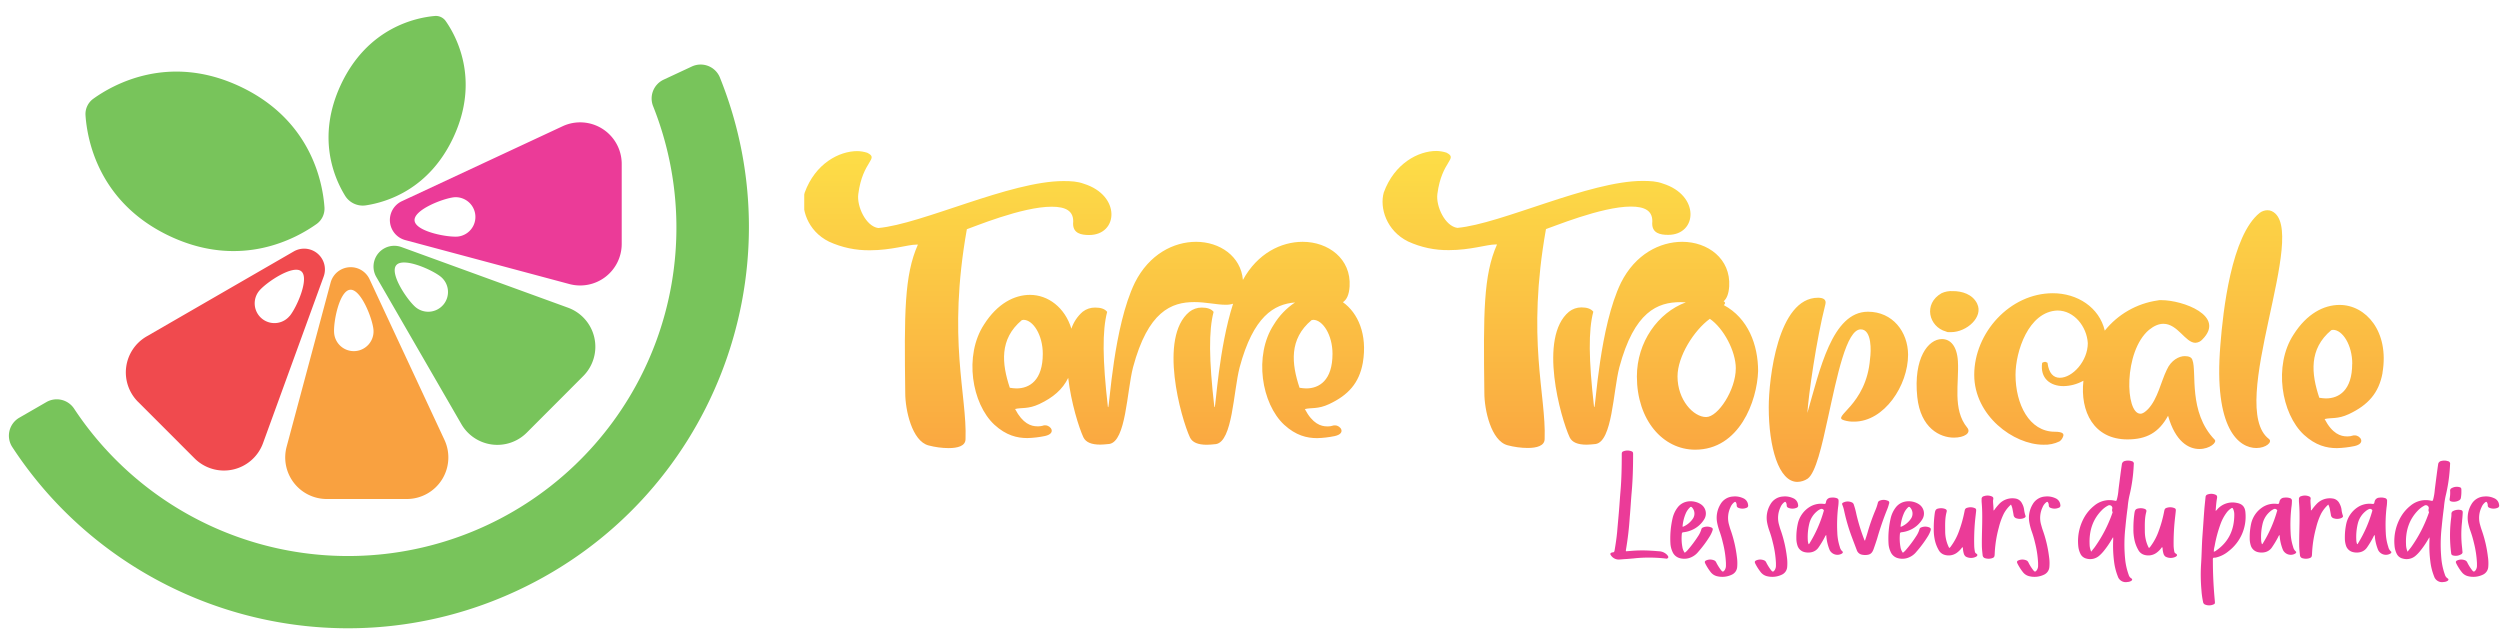 <svg id="Layer_1" data-name="Layer 1" xmlns="http://www.w3.org/2000/svg" xmlns:xlink="http://www.w3.org/1999/xlink" viewBox="0 0 1203 310"><defs><style>.cls-1{fill:none;}.cls-2{fill:#78c45b;}.cls-3{fill:#f9a140;}.cls-4{fill:#eb3b98;}.cls-5{fill:#f04a4e;}.cls-6{clip-path:url(#clip-path);}.cls-7{fill:url(#linear-gradient);}</style><clipPath id="clip-path"><path class="cls-1" d="M465.25,110.3c-9.45,53.2.16,79.64-.64,101,0,3.36-3.85,4.33-8.17,4.33a38.86,38.86,0,0,1-9.62-1.29c-8-2.08-11.22-17.14-11.22-25.16-.48-38.46-.48-56.73,6.09-71.47h-.8c-4,0-12,2.72-22.27,2.72a45.64,45.64,0,0,1-19.72-4.16c-10.41-5.13-13.78-16.19-11.69-23.56,5.12-14.1,16.66-20,25.32-20a16.76,16.76,0,0,1,4.8.8c5.93,3-2.24,3.68-4.32,19.87-.8,5.93,3.68,15.54,9.61,16.35,21.16-1.93,63.46-22.6,89.11-22.6,3.68,0,6.73.16,9.77,1.28,18,5.61,16.67,24.68,2.57,24.68-3.85,0-7.7-.8-7.7-5.45.64-6.25-3.68-8.17-10.25-8.17C491.85,99.4,467.82,109.5,465.25,110.3Zm190.54,64.27c-1.77,9.78-7,15.55-16.19,19.87-5.45,2.57-8.65,1.61-11.7,2.41,3.69,7.05,7.69,8.33,10.74,8.33a9.27,9.27,0,0,0,3.2-.48h.65c2.56,0,5.44,3.85-.17,5.13a47.41,47.41,0,0,1-8.49,1c-5,0-10.26-1.28-15.86-6.41-10.9-10.1-14.75-33.33-5-48.24a33.75,33.75,0,0,1,10.21-10.64c-10.12.81-20.09,6.65-26.69,31.3-3,11.7-3.37,35.58-11.38,36.86-1.76.16-3,.32-4.33.32-4.32,0-7-1.12-8.17-3.52-4.33-9.3-15.22-48.08-.32-60.42a9.58,9.58,0,0,1,5.93-2.08c2.72,0,4.65.64,5.77,2.08-2.4,9-2.24,23.08.32,45.51,0,.16,0,.32.16.32V196c.55,0,2-28.4,8.89-49.85a11.24,11.24,0,0,1-3.6.5c-4.32,0-9.45-1.29-15.06-1.29-11.06,0-22.28,4.49-29.49,31.41-3,11.7-3.37,35.58-11.38,36.86-1.76.16-3,.32-4.33.32-4.32,0-7-1.12-8.17-3.52-2.13-4.59-5.86-16.36-7.31-28.59-2.71,5.58-7.28,9.46-13.86,12.57-5.45,2.57-8.66,1.61-11.7,2.41,3.68,7.05,7.69,8.33,10.73,8.33a9.3,9.3,0,0,0,3.21-.48h.64c2.56,0,5.45,3.85-.16,5.13a47.51,47.51,0,0,1-8.49,1c-5,0-10.26-1.28-15.87-6.41-10.9-10.1-14.74-33.33-5-48.24,6.41-10.09,14.59-14.26,22.12-14.26,8.69,0,16.78,6.05,19.91,16.27A18.6,18.6,0,0,1,521,150,9.58,9.58,0,0,1,527,148c2.73,0,4.65.64,5.77,2.08-2.4,9-2.24,23.08.32,45.51,0,.16,0,.32.16.32V196c.64,0,2.57-38.78,12.82-59.93,6.89-13.78,18.75-19.71,29.49-19.71,11.33,0,21.56,6.9,22.53,18.34,7-12.79,18.38-18.34,28.75-18.34,12.34,0,23.4,8.17,22.59,21.47-.27,4.1-1.42,6.38-3.22,7.59C653.44,150.57,658.1,160.9,655.79,174.57Zm-154-4.33c0-9-4.65-16.34-9.3-16.34a3.26,3.26,0,0,1-.8.16c-10.9,9.13-9.61,21-5.77,32.53a21.82,21.82,0,0,0,3.21.32C495.38,186.91,501.79,183.07,501.79,170.24Zm139.41,0c0-9-4.64-16.34-9.29-16.34a3.26,3.26,0,0,1-.8.16c-10.9,9.13-9.62,21-5.77,32.53a21.68,21.68,0,0,0,3.2.32C634.79,186.91,641.2,183.07,641.2,170.24ZM784.78,99.4c6.57,0,10.9,1.92,10.26,8.17,0,4.65,3.85,5.45,7.69,5.45,14.1,0,15.39-19.07-2.56-24.68-3-1.12-6.09-1.28-9.78-1.28-25.64,0-67.95,20.67-89.1,22.6-5.93-.81-10.42-10.42-9.62-16.35,2.09-16.19,10.26-16.83,4.33-19.87a16.77,16.77,0,0,0-4.81-.8c-8.65,0-20.19,5.93-25.32,20-2.08,7.37,1.28,18.43,11.7,23.56a45.57,45.57,0,0,0,19.71,4.16c10.26,0,18.27-2.72,22.28-2.72h.8c-6.57,14.74-6.57,33-6.09,71.47,0,8,3.2,23.08,11.22,25.16a38.78,38.78,0,0,0,9.61,1.29c4.33,0,8.18-1,8.18-4.33.8-21.32-8.82-47.76.64-101C746.48,109.5,770.52,99.4,784.78,99.4ZM846,178.57c-.48,14.42-9,37.82-30.28,37.82-15.55,0-28.05-14.27-28.05-35.26,0-16.51,10.17-30.72,23.58-35.65-.84,0-1.69-.09-2.55-.09-11.06,0-22.28,4.49-29.49,31.41-3,11.7-3.36,35.58-11.38,36.86-1.76.16-3,.32-4.32.32-4.33,0-7-1.12-8.18-3.52C751,201.16,740.1,162.38,755,150a9.6,9.6,0,0,1,5.93-2.08c2.73,0,4.65.64,5.77,2.08-2.4,9-2.24,23.08.32,45.51,0,.16,0,.32.16.32V196c.64,0,2.57-38.78,12.82-59.93,6.89-13.78,18.75-19.71,29.49-19.71,12.34,0,23.4,8.17,22.6,21.47-.25,3.66-1.2,5.87-2.68,7.17,1,.48.82,1.21.08,1.81C841.19,153.09,846,165.91,846,178.57Zm-10.73-1.29c0-8.33-5.93-19.39-12.5-23.87-7.7,5.61-15.55,18.11-15.55,27.72,0,11.38,7.69,19.55,13.78,19.55C826.76,200.68,835.26,187.54,835.26,177.28ZM898.87,150c-17.3,0-23.23,28.21-29.16,48.72.48-8.17,4.32-35.42,8.65-52.24.64-2.41-1.12-3.21-3.52-3.21-19.39,0-23.72,39.1-23.72,52.73,0,19.23,4.81,35.89,13.78,35.89a9.17,9.17,0,0,0,5-1.6c3.84-2.88,6.73-15.38,9.77-29.49,4.33-19.71,8.82-42.31,15.71-42.31,5.45,0,5,10.58,4.49,14.11-1.77,22.75-18.91,27.88-12.5,29.65a15.16,15.16,0,0,0,4.8.64c14.59,0,26-17.47,26-32.22C918.11,159.66,910.73,150,898.87,150Zm43.27,23.73c-.48-7.37-3.69-10.57-7.69-10.57-6.57,0-13.79,9.13-11.86,27.88,1.6,15.06,11,19.55,17.63,19.55,5,0,8.49-2.24,6.41-4.81C939.41,197,942.78,184.19,942.14,173.77Zm9.29-27.56c-2.24-4.65-7.37-6.09-11.7-6.09a11.43,11.43,0,0,0-5.44,1c-9,5.13-6.09,16.19,2.08,18.43a2.38,2.38,0,0,0,1.44.32h1C946.47,159.83,954.48,152.46,951.43,146.21ZM1055,173.28c-.32-1.28-1.61-1.92-3.69-1.92-2.72,0-6.57,1.92-8.65,6.57-2.89,5.93-4.33,13.94-9,18.91-1.44,1.44-2.56,2.24-3.69,2.24-7.37,0-8.17-30,4.17-40.38,2.41-1.93,4.65-2.89,6.89-2.89,6.89,0,10.58,9.14,15.39,9.14a4.69,4.69,0,0,0,3.36-1.61c11.38-11.37-9.45-18.91-19.71-18.91a5.52,5.52,0,0,0-1.92.16,39.88,39.88,0,0,0-25.33,14.51c-2.64-11.19-13.2-18-25-18-20.67,0-37.82,19.07-37.82,39.26C950,200,968.9,214,983.32,214a16.13,16.13,0,0,0,7.7-1.6,4.64,4.64,0,0,0,1.76-2.4c.48-1.13,0-2.25-4-2.25-12.34,0-18.91-13.3-18.91-27.4,0-11.22,6.25-30.45,20.19-30.93,8,0,14.11,7.69,14.59,15.7,0,8.66-7.37,16.67-13.46,16.67-3,0-5.29-2.08-5.93-7.21a4.3,4.3,0,0,0-1.13-.48,3.68,3.68,0,0,0-1.44.48c-1.12,7.53,4,11.22,10.26,11.22a20.35,20.35,0,0,0,9.59-2.6c-1.66,14.84,5,28.24,21.18,28.24,9.13,0,15.06-3.2,19.55-11.38,3.52,12.5,9.93,16,15.06,16,5,0,8.65-3.21,7.37-4.49C1052.87,198.28,1057.2,178.89,1055,173.28Zm38.29-71.64a5.11,5.11,0,0,0-2.24-.48,6.42,6.42,0,0,0-3.69,1.28c-13.62,10.9-17.63,47.12-18.91,63.47-3.37,40.86,9.14,49.68,17.31,49.68,4.65,0,7.85-2.89,6.09-4.33C1071.13,195.71,1111.68,110.46,1093.25,101.64Zm53.2,77.74c-1.76,9.77-7,15.54-16.18,19.87-5.45,2.57-8.66,1.6-11.7,2.4,3.69,7.06,7.69,8.34,10.74,8.34a9.27,9.27,0,0,0,3.2-.48h.64c2.57,0,5.45,3.84-.16,5.13a47.51,47.51,0,0,1-8.49,1c-5,0-10.26-1.29-15.87-6.41-10.89-10.1-14.74-33.34-5-48.24,6.41-10.1,14.58-14.26,22.11-14.26C1138.44,146.69,1149.82,159.51,1146.45,179.38Zm-14.58-4.33c0-9-4.65-16.34-9.29-16.34a3.26,3.26,0,0,1-.81.16c-10.89,9.13-9.61,21-5.77,32.53a22,22,0,0,0,3.21.32C1125.46,191.72,1131.87,187.87,1131.87,175.05Z"/></clipPath><linearGradient id="linear-gradient" x1="773.5" y1="234" x2="773.5" y2="67" gradientUnits="userSpaceOnUse"><stop offset="0" stop-color="#f9a140"/><stop offset="1" stop-color="#fde047"/></linearGradient></defs><path class="cls-2" d="M332.92,32l-13.61,6.35a10,10,0,0,0-5,12.83A158,158,0,0,1,35.68,196.68a10,10,0,0,0-13.37-3.19L9.29,201a10,10,0,0,0-3.41,14.08c51.69,79.09,155,110.21,243.08,69.09,93.37-43.56,135.5-152.34,97.49-246.79A10,10,0,0,0,332.92,32Z"/><polyline points="167.13 109.29 167.13 109.28 167.14 109.28"/><polyline points="167.13 109.29 167.13 109.28 167.14 109.28"/><path class="cls-3" d="M213.86,211.64l-36.05-77.31A10,10,0,0,0,159.09,136l-21.16,78.95a20,20,0,0,0,19.32,25.17h38.48A20,20,0,0,0,213.86,211.64Zm-42.78-42.71a9.49,9.49,0,0,1-10.29-8.63c-.46-5.23,2.48-20.42,7.7-20.87s10.77,14,11.22,19.21A9.5,9.5,0,0,1,171.08,168.93Z"/><polyline points="167.19 109.44 167.19 109.43 167.19 109.43"/><polyline points="167.19 109.44 167.19 109.43 167.19 109.43"/><path class="cls-2" d="M273.32,148.06l-80.16-29.18a10,10,0,0,0-12.08,14.4L222,204.07a20,20,0,0,0,31.46,4.14L280.62,181A20,20,0,0,0,273.32,148.06Zm-60-1.42A9.5,9.5,0,0,1,200,147.82c-4-3.37-12.68-16.19-9.31-20.21s17.5,2.28,21.52,5.65A9.49,9.49,0,0,1,213.33,146.64Z"/><polyline points="167.35 109.49 167.34 109.49 167.34 109.48"/><polyline points="167.35 109.49 167.34 109.49 167.34 109.48"/><path class="cls-4" d="M270.7,60.76,193.39,96.81A10,10,0,0,0,195,115.53l79,21.16a20,20,0,0,0,25.17-19.32V78.89A20,20,0,0,0,270.7,60.76Zm-50.34,53.07c-5.23.46-20.42-2.48-20.87-7.7s14-10.77,19.21-11.22a9.5,9.5,0,0,1,1.66,18.92Z"/><polyline points="167.49 109.43 167.48 109.43 167.48 109.43"/><path class="cls-2" d="M44.9,47.52a9.08,9.08,0,0,0-3.75,8c.81,11.83,6.33,42,40.57,58.12s61,1,70.65-5.87a9.1,9.1,0,0,0,3.76-8c-.82-11.83-6.34-42-40.58-58.13S54.53,40.59,44.9,47.52Z"/><path class="cls-2" d="M214.47,10.13a5.79,5.79,0,0,0-5.23-2.44C200.63,8.43,177,13,164,40.81c-11.61,24.91-3.44,44.41,2,53.28a10,10,0,0,0,10.11,4.72c10.27-1.57,30.46-7.84,42.08-32.75C231.13,38.27,219.44,17.2,214.47,10.13Z"/><line class="cls-1" x1="30.7" y1="188.64" x2="0.39" y2="206.14"/><path class="cls-5" d="M141.34,121,70.55,161.89a20,20,0,0,0-4.14,31.46l27.21,27.21a20,20,0,0,0,32.94-7.3l29.18-80.16A10,10,0,0,0,141.34,121Zm-2,31.08a9.5,9.5,0,0,1-14.56-12.21c3.37-4,16.19-12.68,20.21-9.31S142.73,148.08,139.36,152.1Z"/><path class="cls-4" d="M782.42,265.28l3.71-.29a64.57,64.57,0,0,1,8.23,0c1.41.07,2.83.2,4.24.3a5.58,5.58,0,0,1,3.52,1.64,1.48,1.48,0,0,1,.26.3c.24.35.58.71.32,1.16a1,1,0,0,1-1.15.39,67.12,67.12,0,0,0-7.22-.46,65.7,65.7,0,0,0-8.41.41c-1.22.09-2.43.23-3.65.29-1,.05-2,.16-3.07.23a4.49,4.49,0,0,1-4-2c-.55-.71-.32-1.2.57-1.4a1.36,1.36,0,0,1,.29-.06c.58,0,.76-.31.86-.84.53-3.09,1-6.19,1.28-9.32.27-3.33.6-6.65.87-10,.26-3.12.45-6.26.72-9.39.5-5.9.6-11.81.6-17.73,0-.88.2-1.17,1.05-1.44a5.38,5.38,0,0,1,3.41,0c.85.27,1,.56,1,1.45,0,6.15-.15,12.29-.7,18.43-.35,3.91-.54,7.84-.9,11.76a150.6,150.6,0,0,1-1.89,16.13A3,3,0,0,0,782.42,265.28Z"/><path class="cls-4" d="M824.05,255.31a13.65,13.65,0,0,1-1.46,3,54.14,54.14,0,0,1-5.38,7.22,9,9,0,0,1-4.63,3.07,8.34,8.34,0,0,1-4.21,0,5.26,5.26,0,0,1-3.56-3.06,11.17,11.17,0,0,1-1-4,43.26,43.26,0,0,1,1-12,13.62,13.62,0,0,1,2.35-5.2c3-4.07,8.35-3.66,11.3-1.68a5.29,5.29,0,0,1,1.58,7.27,13,13,0,0,1-6.46,5.33,13.16,13.16,0,0,1-3.55.86c-.51.06-.7.27-.74.8a22.6,22.6,0,0,0,.27,6.31,6,6,0,0,0,1.14,2.76,8,8,0,0,0,1.6-1.52,56.22,56.22,0,0,0,4.74-6.34,11.81,11.81,0,0,0,1.66-3.47,1.22,1.22,0,0,1,.78-.84,5.11,5.11,0,0,1,3.86-.06C824.18,254.08,824.32,254.46,824.05,255.31Zm-14.41-1.89a2.07,2.07,0,0,0,.31,0,2.24,2.24,0,0,0,.36-.14,10.78,10.78,0,0,0,4.36-3.78,4.35,4.35,0,0,0-.51-5.37.57.57,0,0,0-.93,0,9.13,9.13,0,0,0-1.87,2.54A20.18,20.18,0,0,0,809.64,253.42Z"/><path class="cls-4" d="M840.4,244.37a5,5,0,0,1-3.86,0,1.17,1.17,0,0,1-.84-1.2,2.7,2.7,0,0,0-.29-1.25c-.25-.5-.46-.55-.92-.21a5.56,5.56,0,0,0-1.77,2.35,11.85,11.85,0,0,0-.75,8.3c.24.83.45,1.66.74,2.47a60.54,60.54,0,0,1,3.07,13.08,21,21,0,0,1,.15,4.95,4.41,4.41,0,0,1-2.63,3.7,10.56,10.56,0,0,1-7.15.69,5.44,5.44,0,0,1-3-2,23.56,23.56,0,0,1-2.58-4.1c-.38-.76-.26-1.18.5-1.5a4.72,4.72,0,0,1,4,.1,2,2,0,0,1,.83,1,22.64,22.64,0,0,0,2.33,3.68c.65.83,1,.81,1.67-.07a3.83,3.83,0,0,0,.62-2.06c0-.46,0-.92,0-1.38a48.16,48.16,0,0,0-1.48-9.78,49.54,49.54,0,0,0-1.67-5.7,27.55,27.55,0,0,1-1.06-3.81,12.56,12.56,0,0,1,1.62-9.06,7.39,7.39,0,0,1,5.93-3.64,9.33,9.33,0,0,1,4.93.8,3.84,3.84,0,0,1,2.39,3.26A1.12,1.12,0,0,1,840.4,244.37Z"/><path class="cls-4" d="M864.46,244.37a5,5,0,0,1-3.86,0,1.17,1.17,0,0,1-.84-1.2,2.83,2.83,0,0,0-.29-1.25c-.25-.5-.47-.55-.92-.21a5.56,5.56,0,0,0-1.77,2.35,11.85,11.85,0,0,0-.75,8.3c.24.83.45,1.66.74,2.47a60.54,60.54,0,0,1,3.07,13.08,21,21,0,0,1,.15,4.95,4.41,4.41,0,0,1-2.63,3.7,10.56,10.56,0,0,1-7.15.69,5.44,5.44,0,0,1-3-2,23.61,23.61,0,0,1-2.59-4.1c-.37-.76-.25-1.18.51-1.5a4.72,4.72,0,0,1,4,.1,2,2,0,0,1,.83,1,22.64,22.64,0,0,0,2.33,3.68c.65.83,1.05.81,1.67-.07a3.83,3.83,0,0,0,.62-2.06c0-.46,0-.92,0-1.38a48.16,48.16,0,0,0-1.48-9.78,49.54,49.54,0,0,0-1.67-5.7,26.22,26.22,0,0,1-1.06-3.81,12.56,12.56,0,0,1,1.62-9.06,7.39,7.39,0,0,1,5.93-3.64,9.33,9.33,0,0,1,4.93.8,3.84,3.84,0,0,1,2.39,3.26A1.12,1.12,0,0,1,864.46,244.37Z"/><path class="cls-4" d="M886.48,266.26l-.24.17a4.2,4.2,0,0,1-5.82-1.77,22.42,22.42,0,0,1-1.59-6.61c0-.17,0-.33-.06-.59a1.87,1.87,0,0,0-.64.9,44.58,44.58,0,0,1-3,5,5.47,5.47,0,0,1-3.42,2.36,7.49,7.49,0,0,1-3.73-.14,4.64,4.64,0,0,1-3.06-3.13,11.12,11.12,0,0,1-.51-3.52,29.9,29.9,0,0,1,.71-7,12.77,12.77,0,0,1,5.38-7.8,10.37,10.37,0,0,1,6.5-1.71c.42,0,.9.18,1.27,0s.35-.76.47-1.15a2.36,2.36,0,0,1,2.24-1.79,6.11,6.11,0,0,1,2.75.2c.81.3,1,.6,1,1.48a19.71,19.71,0,0,1-.25,3,75,75,0,0,0-.37,12.17,24.6,24.6,0,0,0,1.2,6.81,4.15,4.15,0,0,0,1.18,2.13C886.92,265.55,886.85,265.93,886.48,266.26Zm-9.07-21a1.23,1.23,0,0,0-1.36-.3,6.77,6.77,0,0,0-1.74,1.11,10.93,10.93,0,0,0-3.62,5.67,27,27,0,0,0-.78,8.06,6,6,0,0,0,.4,2.08c.35-.14.43-.41.56-.63a61.07,61.07,0,0,0,6.61-15C877.57,245.9,877.81,245.56,877.41,245.24Z"/><path class="cls-4" d="M909,242.38a20.3,20.3,0,0,1-.85,2.64,138.06,138.06,0,0,0-4.78,13.85c-.54,1.76-1.14,3.51-1.76,5.26-.81,2.27-1.82,2.95-4.23,2.94a7.7,7.7,0,0,1-1.27-.13,3.27,3.27,0,0,1-2.61-2.18c-.92-2.44-1.86-4.87-2.76-7.32a89.74,89.74,0,0,1-3.35-11.7,15.56,15.56,0,0,0-.83-2.75c-.24-.57-.17-.87.37-1.14a4.77,4.77,0,0,1,4.38,0,1.71,1.71,0,0,1,.78,1.1,35,35,0,0,1,1.2,4.49,92.52,92.52,0,0,0,3.77,12.2.84.84,0,0,0,.37.53c.41-1.27.84-2.51,1.2-3.77a95,95,0,0,1,3.75-10.75,22.38,22.38,0,0,0,1.23-3.65,1.41,1.41,0,0,1,.91-1.08,4.81,4.81,0,0,1,3.76,0A1,1,0,0,1,909,242.38Z"/><path class="cls-4" d="M929,255.31a13.65,13.65,0,0,1-1.46,3,55.09,55.09,0,0,1-5.39,7.22,9,9,0,0,1-4.63,3.07,8.34,8.34,0,0,1-4.21,0,5.22,5.22,0,0,1-3.55-3.06,10.77,10.77,0,0,1-1-4,43.25,43.25,0,0,1,1-12,13.77,13.77,0,0,1,2.35-5.2c3-4.07,8.35-3.66,11.3-1.68a5.29,5.29,0,0,1,1.58,7.27,12.93,12.93,0,0,1-6.46,5.33,13.18,13.18,0,0,1-3.54.86c-.51.06-.71.27-.75.8a23,23,0,0,0,.27,6.31,6,6,0,0,0,1.15,2.76,8,8,0,0,0,1.59-1.52,55,55,0,0,0,4.74-6.34,11.56,11.56,0,0,0,1.66-3.47,1.22,1.22,0,0,1,.78-.84,5.11,5.11,0,0,1,3.86-.06C929.08,254.08,929.23,254.46,929,255.31Zm-14.42-1.89a2.07,2.07,0,0,0,.31,0,2.35,2.35,0,0,0,.37-.14,10.82,10.82,0,0,0,4.35-3.78,4.35,4.35,0,0,0-.51-5.37.57.57,0,0,0-.93,0,8.9,8.9,0,0,0-1.86,2.54A20.44,20.44,0,0,0,914.54,253.42Z"/><path class="cls-4" d="M950.93,267.87a5.35,5.35,0,0,1-4.94,0,2.69,2.69,0,0,1-1-1.46,11.25,11.25,0,0,1-.42-2.23,1.56,1.56,0,0,0-.16-.85c-.36.08-.45.4-.63.61a11.27,11.27,0,0,1-2.3,2.17,6.74,6.74,0,0,1-5.78.87,4.73,4.73,0,0,1-2.83-2.34,16.83,16.83,0,0,1-2-5.67,22.3,22.3,0,0,1-.34-4.54,49.64,49.64,0,0,1,.53-7.8c.26-1.37.69-1.81,2.07-2a5.62,5.62,0,0,1,2.73.22c.82.32,1.07.69.84,1.53-.85,3.14-.69,6.35-.67,9.55a17.5,17.5,0,0,0,1.36,6.56c.11.27.24.54.37.81a3.54,3.54,0,0,0,.24.38,2,2,0,0,0,.76-.75,28.32,28.32,0,0,0,4-7.58,60.65,60.65,0,0,0,2.6-9.45c.2-1.1.54-1.41,1.65-1.66a5.23,5.23,0,0,1,2.83.11c1,.32,1.16.6,1.07,1.6-.16,1.58-.37,3.15-.52,4.73A103.67,103.67,0,0,0,950,262.8a17,17,0,0,0,.32,2.65,1.24,1.24,0,0,0,.64.92C951.71,266.84,951.69,267.35,950.93,267.87Z"/><path class="cls-4" d="M974.3,249.09a3.75,3.75,0,0,1-1.47.52,4.9,4.9,0,0,1-2.35-.15,1.87,1.87,0,0,1-1.54-1.61c-.15-1-.36-1.95-.53-2.92a7.93,7.93,0,0,0-.73-2.13,16.25,16.25,0,0,0-3.42,4.32,31.93,31.93,0,0,0-2.42,6.7,56.75,56.75,0,0,0-2,12.89c-.07,1.34-.31,1.64-1.63,2a5.69,5.69,0,0,1-2.84-.06,1.64,1.64,0,0,1-1.33-1.52c-.16-1.44-.33-2.88-.36-4.34-.07-4.79.2-9.58.17-14.37,0-2.31-.08-4.62-.29-6.93a11.76,11.76,0,0,1,0-1.19,1.35,1.35,0,0,1,1.1-1.54,5.25,5.25,0,0,1,3.5,0c1,.35,1.18.79.94,1.81a1.67,1.67,0,0,0-.05.39c0,1.54.27,3.07.21,4.65.41-.06.48-.36.63-.55a26.6,26.6,0,0,1,2.15-2.59,8.76,8.76,0,0,1,7.68-2.59,4.2,4.2,0,0,1,3.25,2.32,8.61,8.61,0,0,1,1,2.8,14.07,14.07,0,0,0,.73,3.27C974.81,248.63,974.58,248.89,974.3,249.09Z"/><path class="cls-4" d="M990.58,244.37a5,5,0,0,1-3.86,0,1.17,1.17,0,0,1-.84-1.2,2.71,2.71,0,0,0-.3-1.25c-.25-.5-.46-.55-.92-.21a5.62,5.62,0,0,0-1.76,2.35,11.8,11.8,0,0,0-.75,8.3c.24.83.44,1.66.73,2.47A59.39,59.39,0,0,1,986,267.91a20.49,20.49,0,0,1,.16,4.95,4.45,4.45,0,0,1-2.63,3.7,10.56,10.56,0,0,1-7.15.69,5.41,5.41,0,0,1-3-2,23.61,23.61,0,0,1-2.59-4.1c-.38-.76-.26-1.18.5-1.5a4.74,4.74,0,0,1,4,.1,2,2,0,0,1,.83,1,21.36,21.36,0,0,0,2.33,3.68c.65.83,1,.81,1.66-.07a3.75,3.75,0,0,0,.62-2.06c0-.46,0-.92,0-1.38a48.87,48.87,0,0,0-1.48-9.78,49.59,49.59,0,0,0-1.68-5.7,26.18,26.18,0,0,1-1-3.81,12.6,12.6,0,0,1,1.61-9.06,7.43,7.43,0,0,1,5.94-3.64,9.3,9.3,0,0,1,4.92.8,3.85,3.85,0,0,1,2.4,3.26A1.13,1.13,0,0,1,990.58,244.37Z"/><path class="cls-4" d="M1016.74,258.61c-.2.33-.41.66-.6,1a42.75,42.75,0,0,1-3.76,5.47,18,18,0,0,1-2.26,2.36,6.59,6.59,0,0,1-6.14,1.35,4.25,4.25,0,0,1-2.94-2.44,10.65,10.65,0,0,1-1-3.83,23.37,23.37,0,0,1,3.2-14.07,19.45,19.45,0,0,1,4.5-5.11,11.41,11.41,0,0,1,9.85-2.41c.82.17.81.15,1.06-.62a25.06,25.06,0,0,0,.78-4.79c.52-4,1-8,1.6-12a1.84,1.84,0,0,1,1.52-1.7,5.6,5.6,0,0,1,3.22.1,1.21,1.21,0,0,1,1,1.5,76.53,76.53,0,0,1-2.14,15.28,40.71,40.71,0,0,0-.79,5.39c-.43,3.14-.79,6.3-1.08,9.45a73,73,0,0,0-.11,15.84,31.14,31.14,0,0,0,1.64,7.13,3,3,0,0,0,1.29,1.8c.6.34.53.85-.07,1.24a3.77,3.77,0,0,1-1.8.5,4,4,0,0,1-4.63-2.72,28.94,28.94,0,0,1-1.79-7.09,60.31,60.31,0,0,1-.42-10.49c0-.36,0-.73,0-1.09Zm-10.45,6.87.4-.56c.43-.54.89-1.07,1.3-1.63a65,65,0,0,0,8.45-16.32c.08-.21.21-.45.08-.66a2.14,2.14,0,0,1-.1-1.45,1.39,1.39,0,0,0-.52-1.49,1.48,1.48,0,0,0-1.67,0,11.71,11.71,0,0,0-2.84,2.14c-4.53,4.58-6.15,10.2-5.87,16.48A8.93,8.93,0,0,0,1006.29,265.48Z"/><path class="cls-4" d="M1047,267.87a5.33,5.33,0,0,1-4.93,0,2.64,2.64,0,0,1-1-1.46,11.25,11.25,0,0,1-.42-2.23c0-.29,0-.59-.17-.85-.36.08-.44.4-.62.61a11.27,11.27,0,0,1-2.3,2.17,6.74,6.74,0,0,1-5.78.87,4.73,4.73,0,0,1-2.83-2.34,16.61,16.61,0,0,1-2-5.67,22.31,22.31,0,0,1-.35-4.54,49.65,49.65,0,0,1,.54-7.8c.25-1.37.69-1.81,2.06-2a5.66,5.66,0,0,1,2.74.22c.81.32,1.07.69.84,1.53-.85,3.14-.69,6.35-.68,9.55a17.7,17.7,0,0,0,1.36,6.56c.12.27.25.54.38.81a3.54,3.54,0,0,0,.24.38,2.07,2.07,0,0,0,.75-.75,27.77,27.77,0,0,0,4-7.58,58.52,58.52,0,0,0,2.6-9.45c.21-1.1.54-1.41,1.65-1.66a5.27,5.27,0,0,1,2.84.11c1,.32,1.16.6,1.06,1.6-.15,1.58-.36,3.15-.51,4.73a105.93,105.93,0,0,0-.52,12.08,18.28,18.28,0,0,0,.33,2.65,1.2,1.2,0,0,0,.63.92C1047.81,266.84,1047.79,267.35,1047,267.87Z"/><path class="cls-4" d="M1066.16,245.83a2.45,2.45,0,0,0,.82-.76,9.74,9.74,0,0,1,9.26-3.09c2.84.48,4.14,2,4.28,4.88a20.89,20.89,0,0,1-8.12,18.36,14.63,14.63,0,0,1-6.24,3.1c-.41.08-1-.09-1.21.25s-.1.9-.11,1.35c0,5.83.27,11.63.77,17.43.07.76.14,1.52.2,2.27s-.07,1-.71,1.25a5.14,5.14,0,0,1-4.14,0,1.58,1.58,0,0,1-.85-1.26,37.76,37.76,0,0,1-.77-5.59,82.68,82.68,0,0,1-.2-12.29c.33-4.72.34-9.45.7-14.16.31-4.16.57-8.31.89-12.46.16-2,.4-4,.59-6a1.29,1.29,0,0,1,.93-1.16,5.16,5.16,0,0,1,3.59,0c.93.32,1.15.78,1,1.76C1066.47,241.63,1066.34,243.67,1066.16,245.83Zm-.88,19.64a2.2,2.2,0,0,0,1.09-.5c6.09-4.17,8.77-10.08,8.77-17.33a6.35,6.35,0,0,0-.5-2.61c-.31-.71-.46-.76-1.1-.35a8.59,8.59,0,0,0-2.25,2.21,20.93,20.93,0,0,0-2.62,4.86,62.5,62.5,0,0,0-3,11.07A11.53,11.53,0,0,0,1065.28,265.47Z"/><path class="cls-4" d="M1104.63,266.26l-.24.17a4.2,4.2,0,0,1-5.82-1.77,22.11,22.11,0,0,1-1.59-6.61c0-.17,0-.33-.06-.59a1.87,1.87,0,0,0-.64.9,46.13,46.13,0,0,1-3,5,5.47,5.47,0,0,1-3.42,2.36,7.48,7.48,0,0,1-3.73-.14,4.64,4.64,0,0,1-3.06-3.13,11.12,11.12,0,0,1-.51-3.52,30.44,30.44,0,0,1,.7-7,12.83,12.83,0,0,1,5.39-7.8,10.37,10.37,0,0,1,6.5-1.71c.42,0,.89.18,1.27,0s.35-.76.47-1.15a2.36,2.36,0,0,1,2.24-1.79,6.05,6.05,0,0,1,2.74.2,1.3,1.3,0,0,1,1,1.48,19.71,19.71,0,0,1-.25,3,73.88,73.88,0,0,0-.37,12.17,24.6,24.6,0,0,0,1.2,6.81,4.15,4.15,0,0,0,1.18,2.13C1105.07,265.55,1105,265.93,1104.63,266.26Zm-9.07-21a1.23,1.23,0,0,0-1.36-.3,6.77,6.77,0,0,0-1.74,1.11,10.93,10.93,0,0,0-3.62,5.67,27,27,0,0,0-.78,8.06,6,6,0,0,0,.4,2.08c.35-.14.43-.41.56-.63a61.07,61.07,0,0,0,6.61-15C1095.72,245.9,1096,245.56,1095.56,245.24Z"/><path class="cls-4" d="M1127,249.09a3.85,3.85,0,0,1-1.48.52,4.87,4.87,0,0,1-2.34-.15,1.87,1.87,0,0,1-1.54-1.61c-.15-1-.37-1.95-.53-2.92a7.64,7.64,0,0,0-.74-2.13,16.67,16.67,0,0,0-3.42,4.32,32.47,32.47,0,0,0-2.41,6.7,56.75,56.75,0,0,0-2,12.89c-.07,1.34-.31,1.64-1.63,2a5.69,5.69,0,0,1-2.84-.06,1.63,1.63,0,0,1-1.33-1.52c-.16-1.44-.33-2.88-.36-4.34-.07-4.79.2-9.58.17-14.37,0-2.31-.08-4.62-.29-6.93a11.76,11.76,0,0,1,0-1.19,1.35,1.35,0,0,1,1.1-1.54,5.25,5.25,0,0,1,3.5,0c1,.35,1.18.79.94,1.81a1.67,1.67,0,0,0,0,.39c0,1.54.27,3.07.2,4.65.42-.06.49-.36.63-.55a26.7,26.7,0,0,1,2.16-2.59,8.76,8.76,0,0,1,7.68-2.59,4.22,4.22,0,0,1,3.25,2.32,8.85,8.85,0,0,1,1,2.8,13.12,13.12,0,0,0,.73,3.27C1127.5,248.63,1127.28,248.89,1127,249.09Z"/><path class="cls-4" d="M1150.42,266.26a2.2,2.2,0,0,1-.25.17,4.19,4.19,0,0,1-5.81-1.77,21.81,21.81,0,0,1-1.59-6.61c0-.17,0-.33-.06-.59a1.87,1.87,0,0,0-.64.9,46.13,46.13,0,0,1-3,5,5.47,5.47,0,0,1-3.42,2.36,7.48,7.48,0,0,1-3.73-.14,4.64,4.64,0,0,1-3.06-3.13,11.12,11.12,0,0,1-.51-3.52,30.44,30.44,0,0,1,.7-7,12.83,12.83,0,0,1,5.39-7.8,10.36,10.36,0,0,1,6.5-1.71c.42,0,.89.18,1.26,0s.36-.76.48-1.15a2.36,2.36,0,0,1,2.24-1.79,6.05,6.05,0,0,1,2.74.2,1.3,1.3,0,0,1,1,1.48,19.71,19.71,0,0,1-.25,3,73.88,73.88,0,0,0-.37,12.17,24.6,24.6,0,0,0,1.2,6.81,4.15,4.15,0,0,0,1.18,2.13C1150.86,265.55,1150.79,265.93,1150.42,266.26Zm-9.07-21a1.23,1.23,0,0,0-1.36-.3,6.77,6.77,0,0,0-1.74,1.11,10.93,10.93,0,0,0-3.62,5.67,27,27,0,0,0-.78,8.06,6,6,0,0,0,.4,2.08c.35-.14.43-.41.56-.63a61.07,61.07,0,0,0,6.61-15C1141.51,245.9,1141.74,245.56,1141.35,245.24Z"/><path class="cls-4" d="M1169,258.61c-.21.33-.41.66-.61,1a42.75,42.75,0,0,1-3.76,5.47,17.39,17.39,0,0,1-2.26,2.36,6.57,6.57,0,0,1-6.13,1.35,4.25,4.25,0,0,1-3-2.44,10.63,10.63,0,0,1-1-3.83,23.29,23.29,0,0,1,3.2-14.07,19.24,19.24,0,0,1,4.49-5.11,11.41,11.41,0,0,1,9.85-2.41c.83.17.81.15,1.07-.62a25.87,25.87,0,0,0,.78-4.79c.52-4,1-8,1.59-12a1.84,1.84,0,0,1,1.53-1.7,5.6,5.6,0,0,1,3.22.1,1.22,1.22,0,0,1,1,1.5,78,78,0,0,1-2.14,15.28,40.73,40.73,0,0,0-.8,5.39c-.42,3.14-.79,6.3-1.08,9.45a73.58,73.58,0,0,0-.11,15.84,31.68,31.68,0,0,0,1.64,7.13,3.09,3.09,0,0,0,1.3,1.8c.6.34.53.85-.08,1.24a3.74,3.74,0,0,1-1.79.5,4,4,0,0,1-4.63-2.72,28.06,28.06,0,0,1-1.79-7.09,59.34,59.34,0,0,1-.42-10.49c0-.36,0-.73,0-1.09Zm-10.46,6.87c.21-.29.3-.43.41-.56.43-.54.88-1.07,1.3-1.63a65,65,0,0,0,8.44-16.32c.08-.21.22-.45.09-.66a2.08,2.08,0,0,1-.1-1.45,1.38,1.38,0,0,0-.53-1.49,1.48,1.48,0,0,0-1.67,0,11.91,11.91,0,0,0-2.84,2.14c-4.52,4.58-6.15,10.2-5.86,16.48A9.09,9.09,0,0,0,1158.53,265.48Z"/><path class="cls-4" d="M1178.77,240a15.74,15.74,0,0,0,.24-3.75,1.22,1.22,0,0,1,.66-1.31,5,5,0,0,1,3.62-.58c.92.21,1.09.43,1.13,1.34,0,.36,0,.72,0,1.23a18.16,18.16,0,0,1-.22,2.52,1.69,1.69,0,0,1-1,1.39,5.07,5.07,0,0,1-3.54.49C1178.88,241.15,1178.65,240.79,1178.77,240Zm6,10.78a53.71,53.71,0,0,0,0,12.86c.07.62.09,1.25.18,1.87a1.08,1.08,0,0,1-.57,1.17,5.07,5.07,0,0,1-4.09.58,1.06,1.06,0,0,1-.78-1,65.54,65.54,0,0,1,0-17.1,13,13,0,0,0,.12-1.87,1.4,1.4,0,0,1,.88-1.41,5.49,5.49,0,0,1,3.47-.49c.84.13,1.13.5,1.08,1.38C1185,248.1,1184.89,249.45,1184.73,250.79Z"/><path class="cls-4" d="M1201.81,244.37a5,5,0,0,1-3.86,0,1.16,1.16,0,0,1-.84-1.2,2.71,2.71,0,0,0-.3-1.25c-.25-.5-.46-.55-.92-.21a5.54,5.54,0,0,0-1.76,2.35,11.8,11.8,0,0,0-.76,8.3c.24.83.45,1.66.74,2.47a59.39,59.39,0,0,1,3.07,13.08,20.49,20.49,0,0,1,.16,4.95,4.45,4.45,0,0,1-2.63,3.7,10.56,10.56,0,0,1-7.15.69,5.41,5.41,0,0,1-3-2,23.61,23.61,0,0,1-2.59-4.1c-.38-.76-.26-1.18.5-1.5a4.74,4.74,0,0,1,4,.1,2,2,0,0,1,.83,1,21.93,21.93,0,0,0,2.32,3.68c.66.83,1,.81,1.67-.07a3.75,3.75,0,0,0,.62-2.06c0-.46,0-.92,0-1.38a48.87,48.87,0,0,0-1.48-9.78,51.67,51.67,0,0,0-1.68-5.7,27.55,27.55,0,0,1-1.06-3.81,12.66,12.66,0,0,1,1.62-9.06,7.42,7.42,0,0,1,5.93-3.64,9.32,9.32,0,0,1,4.93.8,3.82,3.82,0,0,1,2.39,3.26A1.12,1.12,0,0,1,1201.81,244.37Z"/><g class="cls-6"><rect class="cls-7" x="387" y="67" width="773" height="167"/></g></svg>